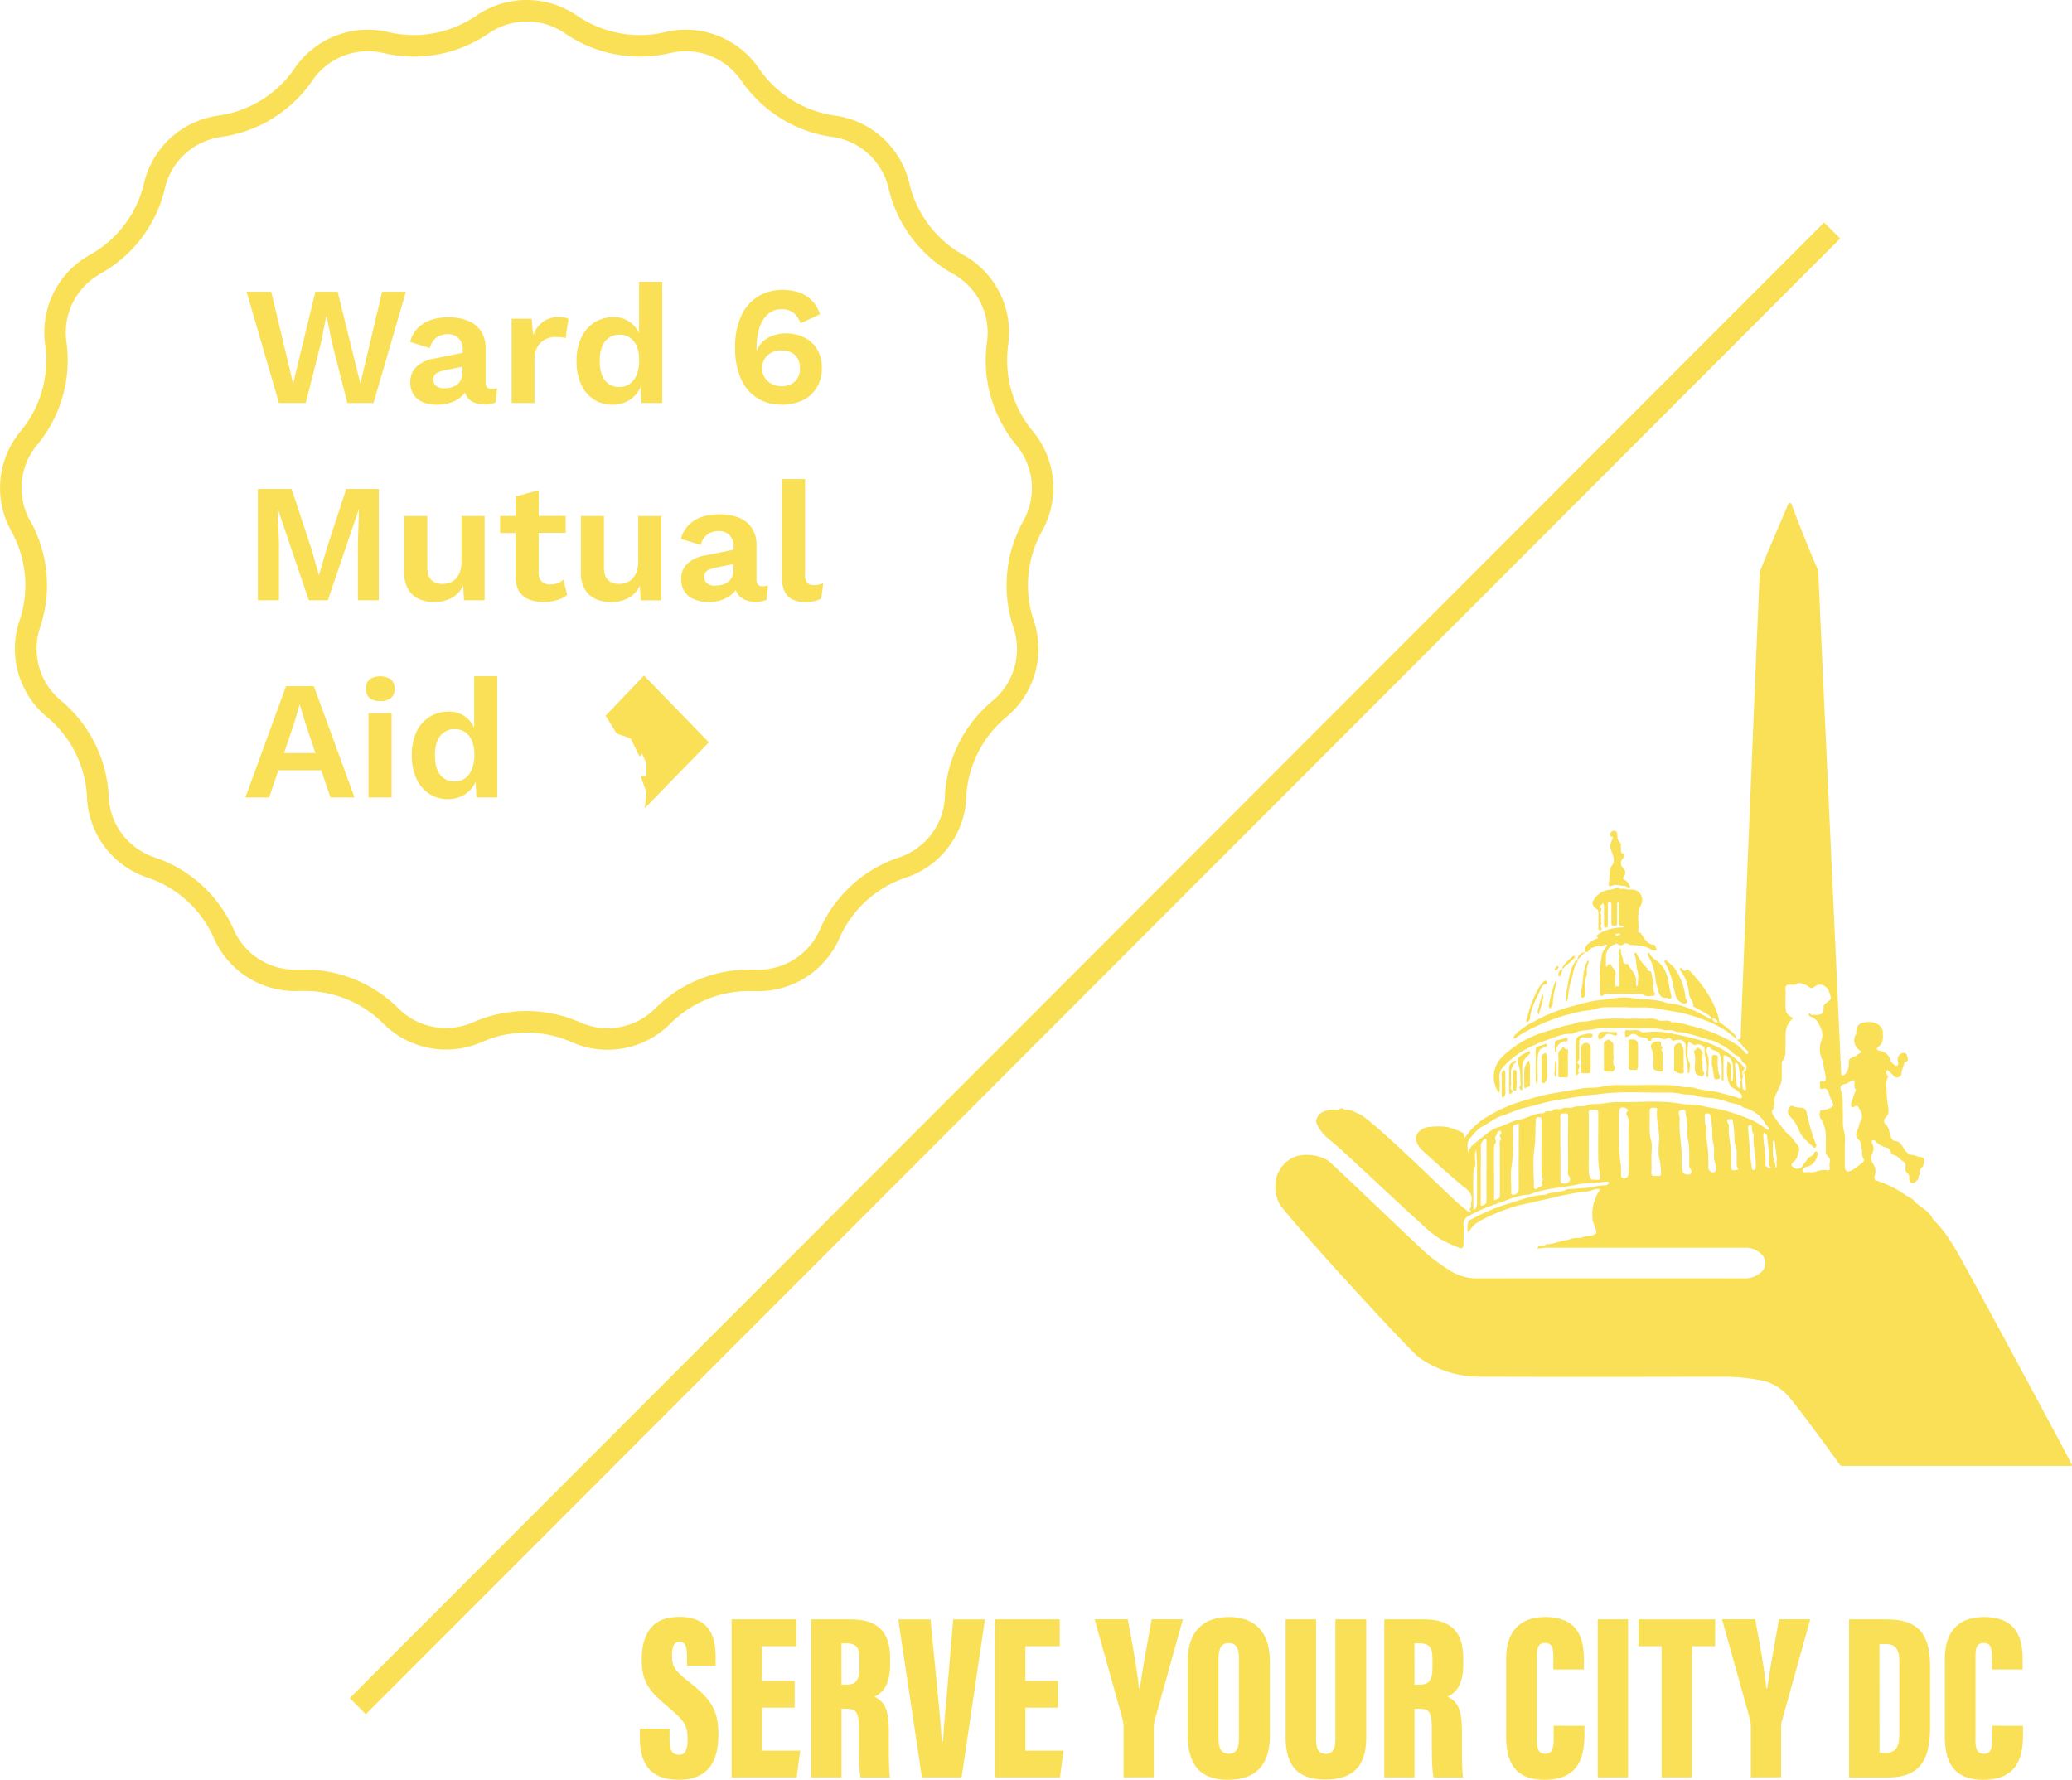 <svg xmlns="http://www.w3.org/2000/svg" viewBox="0 0 729.48 626.68"><defs><style>.cls-1{fill:#fae056;}</style></defs><g id="Layer_2" data-name="Layer 2"><g id="Layer_1-2" data-name="Layer 1"><g id="Page-1"><g id="Artboard-Copy-4"><g id="Group"><g id="w6-ma-squiggle-border"><path class="cls-1" d="M157,369.56a31.22,31.22,0,0,1-21.71-8.8l-.4-.4A39.24,39.24,0,0,0,106,348.93l-.61,0a31.23,31.23,0,0,1-29.89-18.14l-.22-.5a39.09,39.09,0,0,0-22.74-21.06l-.58-.2a31.19,31.19,0,0,1-21.31-27.71l0-.55a39.13,39.13,0,0,0-13.6-27.86l-.47-.39A31.22,31.22,0,0,1,6.72,219l.18-.54a39.09,39.09,0,0,0-2.61-30.87L4,187.06a31.2,31.2,0,0,1,2.91-34.81l.36-.44A39.07,39.07,0,0,0,16,122.07l-.08-.62A31.19,31.19,0,0,1,31.19,90l.48-.27A39.14,39.14,0,0,0,50.55,65.17l.14-.6A31.23,31.23,0,0,1,76.32,40.79l.54-.08a39.06,39.06,0,0,0,26.48-16.1l.35-.51a31.21,31.21,0,0,1,32.48-12.91l.54.12a39.07,39.07,0,0,0,30.5-5.45l.52-.35a31.21,31.21,0,0,1,34.93-.33l.48.32a39.08,39.08,0,0,0,30.41,5.95l.62-.14a31.2,31.2,0,0,1,32.7,12.33l.31.45a39,39,0,0,0,26.23,16.53l.61.09a31.21,31.21,0,0,1,26,23.33l.12.52a39.08,39.08,0,0,0,18.49,24.89l.53.3a31.21,31.21,0,0,1,15.86,31.15l-.07.54a39.07,39.07,0,0,0,8.24,29.88l.4.49a31.2,31.2,0,0,1,3.54,34.75l-.28.5a39.08,39.08,0,0,0-3.11,30.83l.2.6a31.19,31.19,0,0,1-9.26,33.69l-.42.36a39.1,39.1,0,0,0-14.05,27.64l0,.62a31.2,31.2,0,0,1-20.82,28.08l-.51.17a39.11,39.11,0,0,0-23.08,20.71l-.25.56A31.2,31.2,0,0,1,266,349l-.54,0a39.13,39.13,0,0,0-29,11l-.43.43a31.2,31.2,0,0,1-34.29,6.73l-.52-.22a39.08,39.08,0,0,0-31-.26l-.59.26A31.32,31.32,0,0,1,157,369.56ZM185.44,356a46.42,46.42,0,0,1,18.82,4l.45.19a23.66,23.66,0,0,0,26-5.13l.48-.47a46.68,46.68,0,0,1,34.62-13.13l.47,0a23.71,23.71,0,0,0,22.39-14.17l.27-.62a46.71,46.71,0,0,1,27.54-24.74l.45-.15a23.63,23.63,0,0,0,15.75-21.3l0-.68a46.73,46.73,0,0,1,16.74-33l.37-.31a23.65,23.65,0,0,0,7-25.54l-.21-.65a46.67,46.67,0,0,1,3.68-36.83l.24-.44a23.63,23.63,0,0,0-2.72-26.33l-.43-.53a46.68,46.68,0,0,1-9.87-35.67l.06-.48a23.65,23.65,0,0,0-12-23.59l-.59-.33a46.67,46.67,0,0,1-22.09-29.7l-.12-.46A23.65,23.65,0,0,0,293,48.21l-.67-.09A46.68,46.68,0,0,1,261,28.4l-.28-.39a23.64,23.64,0,0,0-24.79-9.32l-.67.15a46.66,46.66,0,0,1-36.33-7.07l-.42-.28a23.64,23.64,0,0,0-26.46.28l-.57.38A46.65,46.65,0,0,1,135,18.69l-.47-.11a23.67,23.67,0,0,0-24.6,9.82l-.38.55A46.66,46.66,0,0,1,77.93,48.21l-.47.07a23.67,23.67,0,0,0-19.4,18L57.9,67A46.62,46.62,0,0,1,35.38,96.36L35,96.6A23.64,23.64,0,0,0,23.4,120.43l.09.68A46.68,46.68,0,0,1,13.1,156.63l-.32.38a23.67,23.67,0,0,0-2.16,26.39L11,184a46.67,46.67,0,0,1,3.14,36.87l-.15.46a23.64,23.64,0,0,0,7.51,25.39l.51.43a46.72,46.72,0,0,1,16.26,33.27l0,.48a23.65,23.65,0,0,0,16.17,21l.64.22a46.67,46.67,0,0,1,27.18,25.14l.19.43a23.63,23.63,0,0,0,22.67,13.72l.67,0A46.82,46.82,0,0,1,140.19,355l.35.34a23.67,23.67,0,0,0,26.08,4.6l.67-.29A46.51,46.51,0,0,1,185.44,356Z"/></g><g id="Ward6MutualAid"><path class="cls-1" d="M107.64,141.9l5.4-21.36,1.84-9.26H115l1.84,9.26,5.46,21.36h9.2l11.4-39.17h-8.37l-7.66,32.35-8-32.35h-7.84l-7.83,32.35-7.71-32.35H86.81l11.4,39.17Zm46.59.6a13.8,13.8,0,0,0,4.72-.83,10.8,10.8,0,0,0,3.89-2.41,6.87,6.87,0,0,0,.67-.76l.19-.27.05.17a5.16,5.16,0,0,0,.41.89l.16.27a5.66,5.66,0,0,0,2.61,2.16,9.34,9.34,0,0,0,3.74.72,8.67,8.67,0,0,0,3.86-.77h0l.47-5a5.87,5.87,0,0,1-1.9.3c-1.42,0-2.13-.75-2.13-2.26h0v-12a10.72,10.72,0,0,0-1.64-6.11,9.88,9.88,0,0,0-4.54-3.65,17.57,17.57,0,0,0-6.82-1.21c-3.84,0-6.89.79-9.17,2.37a10.72,10.72,0,0,0-4.42,6.29h0l6.94,2.14a6.57,6.57,0,0,1,2.44-3.74,6.69,6.69,0,0,1,3.85-1.13,5.27,5.27,0,0,1,3.83,1.42,5.32,5.32,0,0,1,1.46,4h0v1.14l-10.2,2.07a11.89,11.89,0,0,0-5.84,2.62l-.28.25a7.32,7.32,0,0,0-2.13,5.43,7.69,7.69,0,0,0,1.19,4.4,7.39,7.39,0,0,0,3.38,2.7A13.5,13.5,0,0,0,154.23,142.5Zm2.08-5.76a4.5,4.5,0,0,1-2.64-.77,2.6,2.6,0,0,1-1.1-2.26,2.45,2.45,0,0,1,1-2.22,8.92,8.92,0,0,1,3-1.1h0l6.23-1.25V131a6.67,6.67,0,0,1-.41,2.44l-.13.29a4.33,4.33,0,0,1-1.48,1.78,6.37,6.37,0,0,1-2.14.95A9.86,9.86,0,0,1,156.31,136.74Zm31.87,5.16V126.53a8.29,8.29,0,0,1,1.07-4.42A6.83,6.83,0,0,1,192,119.5a7.4,7.4,0,0,1,3.44-.86,16.58,16.58,0,0,1,2.22.12,6.81,6.81,0,0,1,1.46.35h0l1-6.82a5,5,0,0,0-1.37-.48,8.66,8.66,0,0,0-1.84-.17,9.45,9.45,0,0,0-5.72,1.66,10.25,10.25,0,0,0-3.48,4.75h0l-.53-5.82h-7.06V141.9Zm27.54.6a11,11,0,0,0,5-1.13,10.16,10.16,0,0,0,3.74-3.18,9.41,9.41,0,0,0,1-1.83l.05-.12.33,5.66h7.3V99.23H225v18.12l-.05-.13a10,10,0,0,0-2.19-3l-.31-.29a9.42,9.42,0,0,0-6.47-2.25,12.35,12.35,0,0,0-6.62,1.81,12.48,12.48,0,0,0-4.65,5.28,18.69,18.69,0,0,0-1.72,8.4,19,19,0,0,0,1.63,8.24,12.39,12.39,0,0,0,4.51,5.29A12,12,0,0,0,215.72,142.5Zm2.37-6.24a6.11,6.11,0,0,1-5.1-2.34c-1.23-1.56-1.84-3.85-1.84-6.85s.62-5.3,1.87-6.86a6.26,6.26,0,0,1,5.19-2.34,6.16,6.16,0,0,1,3.62,1.07,6.73,6.73,0,0,1,2.37,3,12.46,12.46,0,0,1,.83,4.84,13.47,13.47,0,0,1-.86,5.1,7,7,0,0,1-2.4,3.24A6.2,6.2,0,0,1,218.09,136.26Zm57,6.24a16.88,16.88,0,0,0,7.57-1.58,11.52,11.52,0,0,0,4.93-4.51,13.19,13.19,0,0,0,1.75-6.85,12.58,12.58,0,0,0-1.63-6.53,10.86,10.86,0,0,0-4.52-4.18,14.42,14.42,0,0,0-6.61-1.46,13.22,13.22,0,0,0-4.07.66,10.75,10.75,0,0,0-3.68,2,7.14,7.14,0,0,0-2.28,3.45h0l-.18-.24h0v-1a23.47,23.47,0,0,1,.59-5.43,13.86,13.86,0,0,1,1.72-4.22,9,9,0,0,1,2.7-2.73,6.68,6.68,0,0,1,3.59-1,6.91,6.91,0,0,1,4.49,1.33,7.4,7.4,0,0,1,2.34,3.65h0l6.88-3.2a12.47,12.47,0,0,0-3-5,11.7,11.7,0,0,0-4.48-2.73,17.86,17.86,0,0,0-5.7-.86,16.33,16.33,0,0,0-8.49,2.25,15.46,15.46,0,0,0-6,6.8,26,26,0,0,0-2.2,11.37,26.33,26.33,0,0,0,2,10.74,14.8,14.8,0,0,0,14.27,9.2Zm-.12-6.53a6.9,6.9,0,0,1-3.35-.83,6.68,6.68,0,0,1-2.43-2.26,6.29,6.29,0,0,1,0-6.5,6.25,6.25,0,0,1,2.37-2.19,7.08,7.08,0,0,1,3.44-.8,8,8,0,0,1,3.63.74,5.06,5.06,0,0,1,2.25,2.16,6.94,6.94,0,0,1,.77,3.33,6.15,6.15,0,0,1-1.75,4.69A6.87,6.87,0,0,1,274.94,136ZM98.21,211.35V190.94l-.42-11.46h.12l10.8,31.87h6.71l10.86-31.87h.12L126,190.94v20.41h7.36V172.18H121.89l-7,21.43-2.55,8.78h-.12l-2.49-8.84-7.06-21.37H90.79v39.17Zm54.6.6a12.88,12.88,0,0,0,6.2-1.4,9.69,9.69,0,0,0,4.06-4.36h0l.3,5.16h7.24V181.68h-8.13v16a10.91,10.91,0,0,1-.53,3.59,6.72,6.72,0,0,1-1.46,2.47,5.59,5.59,0,0,1-2.1,1.39,6.89,6.89,0,0,1-2.44.45,5.76,5.76,0,0,1-4.09-1.34q-1.43-1.33-1.43-4.78h0V181.68H142.3v19.7a11.81,11.81,0,0,0,1.4,6.09,8.23,8.23,0,0,0,3.77,3.41A12.89,12.89,0,0,0,152.81,212Zm38.81,0a15.19,15.19,0,0,0,4.51-.66,10.7,10.7,0,0,0,3.56-1.78h0l-1.3-5.4a7.16,7.16,0,0,1-2,1.22,7,7,0,0,1-2.64.44,4.35,4.35,0,0,1-3-1,4,4,0,0,1-1.1-3.12h0v-14h9.5v-6h-9.5V172.6l-8.13,2.25v6.83h-5.46v6h5.46V203a9.77,9.77,0,0,0,1.11,5l.17.27a7.32,7.32,0,0,0,3.56,2.85A14.44,14.44,0,0,0,191.62,212ZM215,212a12.92,12.92,0,0,0,6.21-1.4,9.69,9.69,0,0,0,4.06-4.36h0l.3,5.16h7.24V181.68h-8.13v16a10.64,10.64,0,0,1-.54,3.59,6.71,6.71,0,0,1-1.45,2.47,5.63,5.63,0,0,1-2.11,1.39,6.79,6.79,0,0,1-2.43.45,5.78,5.78,0,0,1-4.1-1.34q-1.43-1.33-1.42-4.78h0V181.68H204.5v19.7a11.81,11.81,0,0,0,1.39,6.09,8.28,8.28,0,0,0,3.77,3.41A12.92,12.92,0,0,0,215,212Zm34.6,0a13.76,13.76,0,0,0,4.72-.83,10.8,10.8,0,0,0,3.89-2.41,6,6,0,0,0,.67-.76l.19-.27.06.17a5.13,5.13,0,0,0,.4.89l.16.27a5.77,5.77,0,0,0,2.61,2.16,9.34,9.34,0,0,0,3.74.72,8.64,8.64,0,0,0,3.86-.77h0l.48-5.05a6,6,0,0,1-1.9.3c-1.43,0-2.14-.75-2.14-2.26h0V192.06a10.72,10.72,0,0,0-1.63-6.11,9.93,9.93,0,0,0-4.54-3.65,17.66,17.66,0,0,0-6.83-1.21c-3.84,0-6.89.79-9.17,2.37a10.72,10.72,0,0,0-4.42,6.29h0l6.95,2.14a6.51,6.51,0,0,1,2.43-3.74A6.72,6.72,0,0,1,253,187a5.26,5.26,0,0,1,3.82,1.42,5.32,5.32,0,0,1,1.46,4h0v1.14l-10.21,2.07a11.94,11.94,0,0,0-5.84,2.62l-.27.25a7.29,7.29,0,0,0-2.14,5.43,7.77,7.77,0,0,0,1.19,4.4,7.44,7.44,0,0,0,3.38,2.7A13.53,13.53,0,0,0,249.6,212Zm2.08-5.76a4.5,4.5,0,0,1-2.64-.77,2.6,2.6,0,0,1-1.1-2.26,2.45,2.45,0,0,1,1-2.22,8.9,8.9,0,0,1,3.06-1.1h0l6.23-1.25v1.84a6.67,6.67,0,0,1-.41,2.44l-.13.29a4.33,4.33,0,0,1-1.48,1.78,6.2,6.2,0,0,1-2.14.95A9.86,9.86,0,0,1,251.68,206.19ZM283.61,212a14.06,14.06,0,0,0,3-.33,8.41,8.41,0,0,0,2.52-.92h0l.71-5.34c-.67.2-1.23.35-1.66.44a7.65,7.65,0,0,1-1.66.15,3,3,0,0,1-2.38-.83,4.55,4.55,0,0,1-.71-2.91h0V168.68H275.3V203.1q0,4.64,2,6.74C278.61,211.24,280.72,212,283.61,212ZM94.76,280.8,98,271.25h15.11l3.22,9.55h8.48l-14.3-39.17H100.7L86.4,280.8Zm16.3-15.61H100L103.78,254l1.67-5.82h.12l1.78,5.94Zm22.81-18.33a5.62,5.62,0,0,0,3.8-1.1,4.09,4.09,0,0,0,1.25-3.24,4.16,4.16,0,0,0-1.25-3.29,7.1,7.1,0,0,0-7.59,0,4.16,4.16,0,0,0-1.25,3.29,4.09,4.09,0,0,0,1.25,3.24A5.6,5.6,0,0,0,133.87,246.86Zm4,33.94V251.13h-8.13V280.8Zm19.82.6a11.05,11.05,0,0,0,5-1.13,10.16,10.16,0,0,0,3.74-3.18,9.71,9.71,0,0,0,1-1.83l0-.12.34,5.66h7.3V238.13h-8.13v18.12l-.06-.13a10,10,0,0,0-2.18-3l-.31-.29a9.42,9.42,0,0,0-6.47-2.25,12.35,12.35,0,0,0-6.62,1.81,12.5,12.5,0,0,0-4.66,5.28A18.83,18.83,0,0,0,145,266a19.19,19.19,0,0,0,1.63,8.24,12.46,12.46,0,0,0,4.51,5.29A12,12,0,0,0,157.73,281.4Zm69.05-43.53,22.84,23.53-22.57,23.19.6-5.43-2.05-5.9h2.05v-4.52L226,265.29l-.81,1.16L222,260l-4.89-1.7L213.22,252Zm-66.56,18.9a6.17,6.17,0,0,1,3.63,1.07,6.8,6.8,0,0,1,2.37,3.05,12.65,12.65,0,0,1,.83,4.84,13.67,13.67,0,0,1-.86,5.1,7.09,7.09,0,0,1-2.4,3.24,6.2,6.2,0,0,1-3.68,1.09,6.14,6.14,0,0,1-5.11-2.34c-1.22-1.56-1.84-3.85-1.84-6.85s.63-5.3,1.87-6.86A6.28,6.28,0,0,1,160.22,256.77Z"/></g></g></g></g><path class="cls-1" d="M613.76,378.29c1.67-2.32,1.28-3.27.37-3.83-1.11-.67-1.14-2.13-2.5-2.67s-2.16-1.71-3.3-2.5-2.14-1.27-3.21-1.91a13,13,0,0,0-3.45-1.28c-3.83-1-7.51-2.64-11.54-2.76-1.47-1-3.21-.3-4.71-.72-3.79-1.05-7.62-.31-11.41-.66a27,27,0,0,0-5.24,0c-2.08.22-4.32-.36-6.3.15-2.94.76-6.1.44-8.86,1.91-3.15-.21-6,1.11-8.81,2.11-6.07,2.16-11.83,5.07-16.11,10.19a5.61,5.61,0,0,0-.74,4.16,26.28,26.28,0,0,1,0,3.66c0,.19-.19.36-.29.54a3.17,3.17,0,0,1-.36-.46A9.87,9.87,0,0,1,529,372a36.74,36.74,0,0,1,14.78-8.63c1.86-.62,3.77-1.09,5.63-1.72s3.82-.78,5.7-1.52c1.39-.55,3.1-.27,4.7-.69a34,34,0,0,1,6.71-.73c2.21-.11,4.44,0,6.66,0,1.78,0,3.57-.1,5.33,0s3.43-.41,5.14.46c1.51.76,3.49-.5,5,.84,2.5-.24,4.76.82,7.12,1.32a52.43,52.43,0,0,1,16.17,6.85c.65.39,1.06,1.15,1.68,1.61s1.17,1.83,1.77,1.15-.8-1.33-1.32-2c-.82-1-1.72-2-2.58-2.94.6,0,1.36.28,1.35-.86,0-2.78,6.43-159,6.71-163.43.09-1.39,9.26-22.17,10-24.21a.89.89,0,0,1,.76-.38c.2,0,.45.37.53.62.92,2.84,7,18.13,9.19,22.89a3.52,3.52,0,0,1,.17,1.27c.23,7.47,7.92,172.75,8,176.22,0,.19.19.51.3.51a1.29,1.29,0,0,0,.89-.17,4.92,4.92,0,0,0,1.5-3.72c0-1.94,0-1.93,2.16-2.74.29-.11.49-.42.76-.59.53-.34,1.07-.64,1.61-.95-.44-.38-.86-.76-1.31-1.12a4.2,4.2,0,0,1-1-4.58c.09-.29.42-.56.4-.82-.17-1.93.7-3.53,2.42-3.85,2.3-.43,4.82-.43,6.51,1.83a2.79,2.79,0,0,1,.42,1.15,8.3,8.3,0,0,1,0,1c.18,1.82,0,3.46-1.68,4.66-.68.49-.46,1.09.45,1.26,1.77.32,3.17,1.05,3.76,2.88a2.79,2.79,0,0,0,.49,1.12c.53.52,1.21,1.33,1.76,1.27,1.14-.11.53-1.25.51-1.89a2.17,2.17,0,0,1,1.37-2.46c1.11-.53,1.68.14,1.8.65.2.82,1.06,2.18-.79,2.46-.33,1.08-.68,2.16-1,3.26-.11.4,0,.89-.21,1.24a1.63,1.63,0,0,1-2.49.47c-.26-.21-.47-.48-.71-.71l-1.65-1.55a1.52,1.52,0,0,0,.37,2.28c-1.34,2-.51,4.27-.6,6.4a38.92,38.92,0,0,0,.59,4.73c.09,1.17.22,2.32-.95,3.3a1.76,1.76,0,0,0,.06,2.61c1.15.93,1.14,2.31,1.46,3.42s1,2.23,1.58,2.26c2.19.1,2.75,1.91,3.61,3.18a3.89,3.89,0,0,0,2.92,1.82,11.43,11.43,0,0,1,1.48.45c.88.3,2.26.1,2.43,1.19a3.49,3.49,0,0,1-.86,2.84c-1.15.81-.27,2-1,2.79-.24.25,0,1-.23,1.21-.59.59-1.35,1.45-2,1.42-.87,0-1.24-1-1.15-2a1.55,1.55,0,0,0-.33-1.17,2.57,2.57,0,0,1-1-2.62,2,2,0,0,0-1.17-2.11c-.89-.57-1.6-1.68-2.54-1.89-1.25-.27-1.43-1.09-1.84-1.93-.14-.29-.43-.65-.7-.69a8.7,8.7,0,0,1-4.61-2.61c-.18-.17-.58-.1-.88-.15,0,.38-.24.88-.07,1.12a3.29,3.29,0,0,1,.19,3.39,3.65,3.65,0,0,0,.26,3.89,4.47,4.47,0,0,1,.57,4c-.48,1.34.2,1.79,1,2a36.46,36.46,0,0,1,9.68,4.85c1,.7,2.35,1.15,3.11,2.07,2,2.4,5.4,3.37,6.62,6.53,3.39,3.16,5.84,7,8.24,10.94s37.12,68.38,39.89,73.91a5.19,5.19,0,0,0,.49,1.12c.44.5.76.85-.24.89-.67,0-1.34,0-2,0H648.72c-.66,0-.88-.25-1.33-.89-3.45-4.84-15.25-21-18-23.88a17,17,0,0,0-9-5.28,73.16,73.16,0,0,0-13.47-1.36c-28.81.07-57.62.12-86.43,0A36.65,36.65,0,0,1,499.61,478c-3.33-2.32-47.76-50.81-49.38-54.51a14.13,14.13,0,0,1-.85-8.89,11.38,11.38,0,0,1,4.95-6.52c3.65-2.38,10.56-1.65,13.8,1.06,2.71,2.26,31.87,30.43,35,33a81.66,81.66,0,0,0,6.94,5,20.56,20.56,0,0,0,3,1.61,18.39,18.39,0,0,0,8.12,1.37q46.38-.06,92.77,0a8.3,8.3,0,0,0,5.89-2,4.19,4.19,0,0,0,.75-6,7.92,7.92,0,0,0-6.55-2.78q-34.53,0-69.08,0a4.85,4.85,0,0,0-.66,0c-1,.1-2,.22-2.93.34a.92.92,0,0,1,0-.33c.44-1.64,2.38.14,2.92-1.28,2.49.16,4.7-1.11,7.1-1.39,1.37-.15,2.56-1,4.07-.74,1.22.2,2.35-.77,3.72-.69a3.74,3.74,0,0,0,2.77-1.06c.34-.41-.37-1.71-.64-2.6-.17-.6-.39-1.17-.58-1.76a1.2,1.2,0,0,1,0-.33,14.73,14.73,0,0,1,2.25-10.08c.27-.41.62-.74-.16-.76a6.32,6.32,0,0,0-2.44.51c-1.44.53-3.11.36-4.7.69-2.16.44-4.34.79-6.5,1.26L543,422.57c-2.24.49-4.48,1.07-6.74,1.5-4.32.82-13,4.25-16.58,6.71a8.36,8.36,0,0,0-1.43,1.36,14.36,14.36,0,0,1-1.48,1.79c-.14.11-.22-3.47.33-4a3.79,3.79,0,0,1,.78-.52,72.79,72.79,0,0,1,13.63-5.73c4.07-1.2,8.11-2.86,12.48-2.95,2.47-1.22,5.4-.67,7.85-2,.17-.09.44,0,.66,0,2.69-.22,5.4-.31,8.06-.72a21.15,21.15,0,0,1,5.07-.64c.15,0,.33-.27.48-.42l.48-.47c-.22-.14-.45-.41-.66-.4-1.11.08-2.21.21-3.3.36-.41.05-.83.32-1.21.26-2.86-.44-5.66.38-8.38.83-4.93.8-10,1.19-14.68,3.14-4.39.08-8.2,2.25-12.26,3.48a60.53,60.53,0,0,0-9,4,3,3,0,0,0-1.85,3.16c.16,2.32,0,4.67,0,7,0,1-.51,1.49-1.37,1.13a58.39,58.39,0,0,1-6.71-3.12c-3-1.74-5.44-4.19-8-6.51-4.18-3.75-24-22.3-25.54-23.66s-2.84-2.63-4.38-3.86c-2.33-1.85-4.61-3.93-5.77-6.89a1.76,1.76,0,0,1,.08-1.41c.71-2.35,2.74-2.76,4.65-3.21,1-.26,2.6.4,3.24-.15,1.12-1,1.67.3,2.55.19,1.67-.19,3.11.91,4.66,1.52,3.95,1.55,29.5,26.61,32.51,29.33a63.88,63.88,0,0,0,5.67,4.89c1,.74,1.4.13.47-.81,1-.6.44-1.6.66-2.4.8-2.86-1.17-4.42-3-5.72-1-.69-13.87-12.12-14.57-12.91a7.78,7.78,0,0,1-1.75-2.85,3.11,3.11,0,0,1,.59-3.05,5.78,5.78,0,0,1,3.9-2,26.19,26.19,0,0,1,6.32,0,28.63,28.63,0,0,1,5.51,2c.14.05.23.33.29.53.16.44.28.89.42,1.34l.92-1.29a24.25,24.25,0,0,1,6.68-6,51.59,51.59,0,0,1,13.56-5.92,79.37,79.37,0,0,1,11.55-2.8c2.82-.41,5.64-.92,8.44-1.4,2.39-.4,4.81-.08,7.07-.62,3.93-.94,7.84-.46,11.76-.56s8-.09,12,0a38.1,38.1,0,0,1,4.73.64c1.58.25,3.12-.15,4.79.52a22.44,22.44,0,0,0,4.68.76c3.22.48,6.28,1.53,9.41,2.29.4.09.76.36,1.16.41a1,1,0,0,0,.85-.26.86.86,0,0,0-.08-.86,9.29,9.29,0,0,0-2.44-2.14c-2.1-1-2.31-2.89-2.67-4.7a17.2,17.2,0,0,1,0-3.66,13.92,13.92,0,0,1,.2-1.58c.37.54,1,1.06,1.07,1.63.15,1.65,0,3.33.07,5,0,.18.18.36.27.54.13-.14.36-.28.36-.42a32.68,32.68,0,0,0,0-5.33,3.61,3.61,0,0,0-2.57-3.25c-.64-.18-.7-.13-.7.4,0,2.67,0,5.34,0,8,0,.18-.16.37-.24.56-.14-.23-.39-.45-.4-.67,0-1.67.07-3.35,0-5a16.09,16.09,0,0,0-.69-3.71c-.16-.5-.84-.88-1.36-1.19s-1-.29-1.43-.55-.92-1.26-1.57-.63a2,2,0,0,0-.22,1.84c1.29,2.63.32,5.4.61,8.09,0,.16-.19.36-.29.54-.12-.15-.34-.29-.35-.45a6.59,6.59,0,0,1,0-1.66c.48-2.65-.83-5.12-.72-7.74.05-1.08-1.4-1.93-2.66-1.76-.3,0-.67.36-.86.26a24.63,24.63,0,0,1-2.13-1.29,23.48,23.48,0,0,0-.3,2.87c0,1.48-.22,2.95.56,4.44.46.87.11,2.18.07,3.29,0,.22-.27.43-.41.65-.08-.19-.24-.39-.23-.57.22-2.73-1-5.3-.74-8.07s-1.15-3.68-3.84-3c-.51.13-.69.16-1-.18-.63-.77-1.08-.9-2.16-.33-.75.41-2.07-.69-3.3-.51-.83.13-1.79-.16-1.81,1.15a5.86,5.86,0,0,1-1.09,0c-.1-.75-.33-1.09-1.21-1.12a5.13,5.13,0,0,1-2.66-.77,1.72,1.72,0,0,0-2.57.06,4.26,4.26,0,0,1-1.59.53c0-.54-.07-1.08-.11-1.62-.07-.8.43-.92,1-.82,1.57.25,3.23-.52,4.77.6.51.37,1.53.15,2.29.05a29.45,29.45,0,0,1,9.71.81c5.84,1.19,11.71,2.52,17,5.58a34.24,34.24,0,0,1,7.18,6c.17.17,0,.65-.3,2.59a7,7,0,0,1-.39,1.6,32.46,32.46,0,0,0,.23,3.27c0,.31.58.54.9.81a2.6,2.6,0,0,0,.25-.89c-.19-1.91-.42-3.82-.66-5.72a2.45,2.45,0,0,0-.33-.67,3.34,3.34,0,0,0-.32.86C613.4,378.33,613.43,379.11,613.76,378.29Zm23.07,34.42c2.1.47,3.93-1.09,6.07-.69,1.3.25,1.39,0,1.22-1.62-.11-1,.58-2.3-.48-3.12a2.53,2.53,0,0,1-.85-2.34c0-3.83.54-7.75-1.9-11.23a3.15,3.15,0,0,1,0-2.57c.15-.36,1.34-.26,2-.44a9.63,9.63,0,0,0,1.43-.56c1.24-.57,1.35-.85.82-2a19.82,19.82,0,0,1-1.26-3.16c-.2-.8-.78-2-2.22-1.59-.69.19-1.06-.24-.9-.93s-.61-1.7.8-1.71c.71,0,1.22,0,1.22-1,0-2.06-1.09-4-.76-6.05,0-.13-.35-.29-.44-.47a8.67,8.67,0,0,1-.33-6.78,6.23,6.23,0,0,0-.2-4.46c-.77-1.75-1.58-3.36-3.6-4-.29-.08-.73-.62-.67-.78.47-1.18.65.19,1,.16.66-.06,1.34,0,2,0,1.89-.21,2.3-.83,2.28-3.1,0-.3.35-.64.62-.88.56-.5,1.22-.89,1.72-1.43a1.47,1.47,0,0,0,.09-1.11,13.27,13.27,0,0,0-.7-2,3.36,3.36,0,0,0-3.72-2.07c-.86.23-1.71,1.26-2.41,1.12s-1.34-1.1-2.48-1.28-1.85-1.06-2.83.08c-.15.17-.64,0-1,.05-.86.06-2.06-.17-2.49.29s-.19,1.67-.2,2.54c0,1.78-.11,3.56,0,5.33a3.33,3.33,0,0,0,1.73,3.07c.9.41.91.36.63.72a10.57,10.57,0,0,0-1.83,2.58c-.9,2.28-.39,4.52-.55,6.77-.13,1.9.33,3.89-1.12,5.56-.29.33-.21,1-.22,1.55,0,1.56,0,3.12,0,4.67a4.48,4.48,0,0,1-.28,1.55c-.61,1.53-1.31,3-2,4.51-.75,1.64.31,3.48-1,4.95-.28.31-.11,1.37.22,1.83,1.32,1.92,2.74,3.79,4.22,5.59.92,1.11,2.25,1.93,3,3.12s2.55,2.41,1.8,4.19c-.5,1.21-.47,2.77-1.88,3.59-.37.22-.8,1.11-.66,1.29a3,3,0,0,0,1.53,1,2,2,0,0,0,2.31-.84c.58-.89,1.32-1.67,1.85-2.58s2.19-.89,2.38-2.3c0-.12.62-.31.84-.21a.92.92,0,0,1,.35.8c-.43,2.09-1.46,3.84-3.6,4.44-1,.27-1.78.72-1.64,1.56C635,413.28,636.16,412.53,636.83,412.71Zm-74.9-27.31c-1.59.08-3.16.26-4.75.5-2.93.45-5.84,1-8.77,1.41-3.95.6-7.7,1.87-11.56,2.75-2.72.61-5.22,1.9-7.87,2.75s-4.86,2.71-7.32,4c-1.68.91-2.94,2.68-4.26,4.17a3.61,3.61,0,0,0-.73,2,19,19,0,0,0,.17,2.91,8.35,8.35,0,0,1,1.21-2.23,61.09,61.09,0,0,1,5.22-4.3,13.1,13.1,0,0,1,4.28-2.48c2.45-.58,4.46-2.12,7-2.54,3-.5,5.76-2.49,9-2.34.73-1.37,2.29-.14,3.24-1.08s2.23.11,3.41-.64c.89-.56,2.46.07,3.5-.35,1.7-.7,3.56-.12,5-.72,1.75-.7,3.41-.35,5.1-.55a35.62,35.62,0,0,1,5.4-.63c7.47.26,15-.74,22.41.59,2.54.45,5.22.18,7.71.78,3,.74,6.18,1.09,9.18,2a71.29,71.29,0,0,1,9,3.34,36.48,36.48,0,0,1,4.74,3.07.47.47,0,0,0,.44-.06c.08-.19.16-.5.07-.62-.33-.44-.81-.77-1.09-1.23a11.54,11.54,0,0,0-7.85-5.89c-1.55-1.47-3.69-1.28-5.52-2a24.91,24.91,0,0,0-6.43-1.44,18.79,18.79,0,0,1-4.68-.72c-1.56-.63-3-.3-4.45-.53a29.65,29.65,0,0,0-4.73-.63C579.32,384.91,570.6,384.05,561.93,385.4Zm86.88,5.71c0,1.6,0,2.93,0,4.26a14.27,14.27,0,0,0,.61,3.74,18.28,18.28,0,0,1,.07,4v4c0,1.22,0,2.44,0,3.66a2.42,2.42,0,0,0,.27,1.21c.17.28.64.6.91.54,2.14-.46,3.55-2.15,5.28-3.3a1.23,1.23,0,0,0,.17-1.19c-.83-1.06-.39-2.32-.69-3.41s0-2.45-1.06-3.33c-1.21-1-1.1-2.13-.4-3.43.49-.89.48-2.06,1-2.91,1.2-1.9.28-3.44-.62-5-.37-.63-.88-.76-1.62-.23s-1.17-.41-1.08-.79a42.78,42.78,0,0,1,1.36-4.1c.14-.38.52-1,.42-1.1-1.16-1-.05-2.87-.75-3.26s-1.88,1-3.12,1.24c-1.55.3-1.92.85-1.35,2.58C649,386.67,648.66,389,648.81,391.11Zm-89.45,10.76v5.65c0,1.67-.09,3.33,0,5a5,5,0,0,0,.81,2.61c.34.41,1.42.19,2.16.3,1,.15,1.07-.48,1-1.2-.21-2-.6-4-.63-6-.09-5.32,0-10.63,0-15.95,0-1.52,0-1.52-1.67-1.52-.11,0-.22,0-.33,0-.92-.13-1.39.07-1.36,1.19C559.41,395.22,559.36,398.55,559.36,401.87Zm11.35,8.78c0,1.12,0,2.23,0,3.34a1,1,0,0,0,.43.73,1.49,1.49,0,0,0,2.21-1.28c0-6.34-.1-12.69.1-19,0-1.18-1.84-2.26-.15-3.43-.24-.24-.43-.56-.72-.7-1.69-.84-2.54-.29-2.56,1.62,0,.55,0,1.11,0,1.67C570.07,399.28,569.74,405,570.71,410.65Zm10.68-3.24c0,1.77.12,3.55,0,5.3-.13,1.38.5,1.5,1.53,1.37a2.09,2.09,0,0,1,.66,0c1.13.19,1.27-.44,1.19-1.35a25,25,0,0,0-.55-4.73c-.54-2-.23-4.18-.1-6.28.23-3.7-1.15-7.3-.7-11,0-.18-.13-.53-.23-.54a4.86,4.86,0,0,0-1.93-.06c-.27.08-.5.86-.48,1.3.22,3.45-.44,6.91.56,10.38C581.8,403.52,581.39,405.52,581.39,407.41Zm-32-3.05c0,3.77,0,7.53,0,11.3,0,.36.29,1,.42,1,.83,0,1.72.39,2.46-.46a1.43,1.43,0,0,0,.17-2c-.73-.81-.36-1.69-.37-2.51q-.07-9.31,0-18.61c0-1.35-.82-1-1.52-1s-1.22,0-1.2,1C549.38,396.82,549.34,400.59,549.34,404.36Zm-6.67-.32c0-3.22,0-6.44,0-9.65,0-.66-.09-1-.87-1s-1.13.13-1.18,1.07c-.16,3.35,0,6.68-.48,10.07-.63,4.46-.16,9.08-.13,13.63,0,.21.46.62.54.59a14.37,14.37,0,0,0,2.42-1.37c.12-.09-.42-1-.28-1.17,1-.89-.1-1.66-.05-2.48.07-1.11,0-2.22,0-3.33V404Zm49.4,2.72a35,35,0,0,0,0,4c.08.65.21,1.33.34,2s2.12,1.1,2.6.68c.65-.57.53-1.31,0-2a2.18,2.18,0,0,1-.31-1.19c-.1-3.24.21-6.47-.62-9.7-.37-1.45,0-3.08-.09-4.62s-.48-2.91-.61-4.38c-.08-.83-.57-.82-1.12-.75-1.22.16-1.51.75-1.12,2.13a2.66,2.66,0,0,1,.2.91C591,398.12,592,402.42,592.07,406.76Zm-57.41,1V397.15a9.81,9.81,0,0,0,0-1.33.91.91,0,0,0-.58-.12c-.32.61-1.46,0-1.46,1.35,0,4.56.27,9.11-.51,13.68-.49,2.8-.09,5.74-.09,8.62a2.45,2.45,0,0,0,0,1,.91.91,0,0,0,.75.4,2.09,2.09,0,0,0,1.88-2.33Q534.67,413.08,534.66,407.77Zm-8.68,5c0,3.1,0,6.21,0,9.31,0,1.12.48.27.89.21,1-.14,1.12-.66,1.12-1.53,0-5.65,0-11.29,0-16.94,0-.82-.34-1.68.36-2.52.41-.48-1.07-1.36.1-2.08.13-.08-.08-.71-.13-1.09-.38.14-.88.17-1.1.44s-.3,1-.61,1.39c-.73.87.29,2-.06,2.39-.79.92-.56,1.84-.58,2.78C526,407.63,526,410.17,526,412.72Zm-2.67-.67q0-5.31,0-10.62a1.91,1.91,0,0,0-.2-.58,2.17,2.17,0,0,0-.46.22,3.09,3.09,0,0,0-1.37,2.77c.12,2.76,0,5.53,0,8.29,0,3.88,0,7.75,0,11.62,0,1,.05.86,1,.52s1-.82,1-1.6C523.3,419.13,523.31,415.59,523.31,412.05Zm78.1-4.41c0,1.11.07,2.23,0,3.33a1.75,1.75,0,0,0,1.18,1.75,1.09,1.09,0,0,0,1.52-1,9.21,9.21,0,0,0-.6-3.08c-.31-1.36,0-2.87-.1-4.3s-.6-2.71-.6-4.06a35.82,35.82,0,0,0-.67-7.38c-.15-.7-.35-.9-1-.89s-1.06.06-1,.85c.06,1.39-.19,2.81.68,4.06C600.24,400.55,601.61,404.05,601.41,407.64Zm8-.39c0,1.39,0,2.72,0,4.05a1,1,0,0,0,.73.73,9.35,9.35,0,0,0,1.87-.26c-.21-.46-.43-.91-.63-1.38,0-.09,0-.21,0-.33,0-1.44,0-2.89,0-4.33s-.83-2.8-.76-4.39a47.77,47.77,0,0,0-.59-6.72c-.1-.87-.81-.54-1.29-.56-.83,0-.81.52-.6,1.09.14.38.57.76.53,1.1C608.28,400,609.65,403.59,609.42,407.25Zm6.71-1.69-.22,0c.29,2,.56,4,.89,6,0,.19.48.44.72.41s.4-.36.57-.58c.06-.07,0-.21,0-.32.26-3.94-1.13-7.79-.67-11.74-.77-.89-.66-2-.73-3,0-.11-.36-.31-.51-.27s-.67.23-.72.43a3.65,3.65,0,0,0,0,1.32C615.66,400.41,615.9,403,616.13,405.56ZM520,415c0-1.33,0-2.66,0-4-.06-2.07-.15-4.14-.23-6.21-1,1.9-.11,4-.45,5.91a16,16,0,0,0-.62,2.38c-.07,4.09,0,8.19,0,12.29a1.74,1.74,0,0,0,.21.56c.24-.16.6-.28.68-.5a5.73,5.73,0,0,0,.41-1.81C520,420.79,520,417.91,520,415Zm102.8-7.78.11,0c-.26-2.45-.51-4.91-.79-7.37a1,1,0,0,0-.35-.51c-.22-.21-.47-.38-.7-.57a1.76,1.76,0,0,0-.26.56c-.09,3.59,1.1,7.1.67,10.71a.72.72,0,0,0,.23.56c.42.29,1,.85,1.31.73,1-.44-.26-.66-.23-1.1C622.82,409.26,622.77,408.25,622.77,407.26Zm-10-26.67.18,0c-.32-1.88-.61-3.77-1-5.64-.07-.32-.59-.55-.91-.83a2.8,2.8,0,0,0-.26.89c.2,2.47.43,4.93.67,7.39,0,.09.14.16.22.24l.71.71c.13-.24.35-.47.37-.72C612.8,381.92,612.76,381.25,612.76,380.59Zm12.69,27.79.13,0c-.27-2.1-.53-4.21-.81-6.31a2.65,2.65,0,0,0-.23-.56c-.14.2-.42.42-.41.62.1,2.33-.4,4.72.62,7a7.81,7.81,0,0,1,.26,2.2c.85-.62.25-1.52.43-2.27A2.91,2.91,0,0,0,625.45,408.38Z"/><path class="cls-1" d="M570,340.52c0-2,0-4,0-6,0-.18.2-.36.3-.53.12.16.33.31.34.48a8.27,8.27,0,0,0,.58,2.77c.42,1-.16,2.53,1.83,2.13,1,2,3.06,3.55,2.95,6.12a8.44,8.44,0,0,0,0,1.33c0,.17.22.32.34.48.1-.18.3-.36.3-.54,0-1.55.36-3.22-.09-4.63A18.19,18.19,0,0,1,576,338a13.56,13.56,0,0,0-.62-2.07c0-.16.13-.37.21-.56.16.09.32.17.47.27a.63.63,0,0,1,.23.23,14.25,14.25,0,0,0,3.74,5.12c-.38,1.26,1.2.64,1.34,1.39.22,1.24.5,2.48.65,3.73s-.3,2.61.65,3.75c.08.08-.23.71-.38.72-1,.07-2.2.39-3,0-1.69-.95-3.41-.51-5.1-.58-2.44-.09-4.89-.05-7.34,0-.83,0-1.71-.32-2.47.5-.36.39-1.07.28-1.07-.56,0-3.22-.32-6.49.13-9.65a36.65,36.65,0,0,1,.65-4.7,8.62,8.62,0,0,1,1.58-2.34c.09-.13.15-.43.11-.45a.86.86,0,0,0-.58-.16c-.59.18-1.18.66-1.73.61a4.48,4.48,0,0,0-4.3,1.78c-.2.25-.8.19-1.21.26a5.45,5.45,0,0,1,0-1c.3-1.53,1.5-2.27,2.69-3,.27-.17.53-.34.8-.49.47-.27,1.86-.13.51-1.18a7.83,7.83,0,0,1,1.26-1,15.89,15.89,0,0,1,7.5-2,5.29,5.29,0,0,0,1.21-.28,3.9,3.9,0,0,0-1.1-.35c-.77,0-.88-.37-.87-1,0-2.34,0-4.67,0-7a1.92,1.92,0,0,0-.22-.57c-.15.21-.42.41-.42.62,0,2.22,0,4.44,0,6.67,0,.63.2,1.27-.9,1.33-1.31.07-1.1-.72-1.1-1.47,0-2.12,0-4.23,0-6.34,0-.31-.39-.61-.59-.91-.24.27-.68.54-.69.81,0,2.34,0,4.67,0,7a5.45,5.45,0,0,1-.12,1.28c0,.12-.36.23-.55.23s-.52-.12-.54-.22a11.18,11.18,0,0,1-.12-1.63c0-2,0-4,0-6,0-.26-.23-.52-.35-.78a4.25,4.25,0,0,0-.69.72c-.16.25-.33.81-.26.85,1.19.71-.49,1.56.07,2.09.73.69-.34,1.57.4,2.16-.83.46.56,1.49-.47,1.94a1.72,1.72,0,0,0,.29.83c.68.75-.33.79-.45,1.2-.17-.25-.5-.48-.5-.73,0-1.89,0-3.78,0-5.67,0-.79-.27-1.08-1-1.6-1.5-1.08-1.28-2.42-.05-3.79a7.32,7.32,0,0,1,5.22-2.73c1-.06,2.34-.91,3-.52.87.52,1.56-.09,2.36.27s2.16.09,3.22.3a3.73,3.73,0,0,1,2.28,5.24c-1.79,3.13-.63,6.42-1,9.61,0,.14.77.25,1,.53,1.2,1.74,2,3.84,4.65,4,.26,0,.5.85.7,1.32s.13.68-.46.63c-.33,0-.73.06-1-.1-2.29-1.56-4.95-1.72-7.55-1.83-.8,0-1.5-1.21-2.53-.15a2,2,0,0,1-2.41-.41s-.43.27-.68.35c-2.21.78-3.08,2.44-3.12,4.66,0,.89,0,1.78,0,2.67a2.68,2.68,0,0,0,.35.78c.1-.29.12-.68.32-.85a3.55,3.55,0,0,1,1.05-.38c.18,1.38,2,2,1.64,3.68a13,13,0,0,0,0,3c0,.48-.3,1.2.59,1.26s.73-.59.74-1.12Zm-1-11,1.56-.4c-.19-.15-.39-.41-.59-.42a6.29,6.29,0,0,0-1.2.21Z"/><path class="cls-1" d="M605.42,360a30.94,30.94,0,0,1,5.55,4.59,4.39,4.39,0,0,1,.46,1.42,30.85,30.85,0,0,0-8.92-5.84A58.18,58.18,0,0,0,592,356.65c-2.69-.54-5.43-.91-8.09-1.45-3.85-.78-7.63-.27-11.43-.53-.77-.05-1.56,0-2.33,0-1.45,0-2.9,0-4.34,0a9.94,9.94,0,0,0-3.77.56,21.17,21.17,0,0,1-4,.66,67.25,67.25,0,0,0-12.29,3.4c-4.07,1.59-9.21,4-12.12,6.17a6.1,6.1,0,0,1-.71.39c0-.37-.06-.88.14-1.11a24.76,24.76,0,0,1,7.2-5.16,56.32,56.32,0,0,1,12.25-5c2.63-.66,5.2-1.46,7.87-2a39.19,39.19,0,0,1,4.41-.59c1.59-.13,3.15-.51,4.73-.62a18.16,18.16,0,0,1,4.66,0c4.28.82,8.76.16,12.89,1.88,5.46.33,10.15,2.79,14.78,5.4.25.14.65,0,1,0a1.64,1.64,0,0,0,2,1.33Z"/><path class="cls-1" d="M605.42,360h-.67a1.64,1.64,0,0,0-2-1.33,6.84,6.84,0,0,0-1.26-1.31c-1.59-1-3.24-1.81-4.86-2.7-.18-.1-.53-.24-.51-.31.32-1.63-1.22-2.61-1.4-4.09-.38-3.13-1.07-6.16-3.28-8.62-.12-.13.11-.58.18-.88a4,4,0,0,1,.46.24c.51.36.84,1.45,1.69.35.07-.09.83.17,1.08.44,4.27,4.55,7.95,9.48,9.89,15.5C605,358.18,605.2,359.1,605.42,360Z"/><path class="cls-1" d="M573.5,312.71c-.56-.3-1-.73-1.48-.73-1.48,0-2.87-.75-4.47-.11-1.22.48-1.37,0-1.09-1.4.23-1.16.13-2.38.26-3.57a3.2,3.2,0,0,1,.5-1.76c1.39-1.44,1-3,.46-4.53-.9-2.48-1.13-2.51,0-5.2.41-1,0-.67-.47-.87-.25-.11-.51-.8-.39-1,.41-.65,1-1.27,1.89-.95a1.19,1.19,0,0,1,.66.82c.1,1.18-.14,2.35,1,3.29.42.32.26,1.41.32,2.15s-.28,1.83,1.11,1.82c0,.38.16.93,0,1.11-1.46,1.39-1.57,2.66-.09,4.19a2.06,2.06,0,0,1,0,2.67c-.49.69-.37.94.48,1.35s1.19,1.37,1.73,2.12C573.91,312.19,573.64,312.49,573.5,312.71Z"/><path class="cls-1" d="M588.55,351.18l-.94.69c-.53-.85-1.45-.3-2.08-.59a2.66,2.66,0,0,1-1.42-1.42c-.4-1.71-1.06-3.41-1.29-5.09a19.24,19.24,0,0,0-2.74-8.52c-.11-.16.14-.57.23-.87.15.11.4.18.45.32.58,1.45,1.9,2.1,3,3a9.72,9.72,0,0,1,3.19,5C587.63,346.11,587.78,348.61,588.55,351.18Z"/><path class="cls-1" d="M586.36,338a22.76,22.76,0,0,1,3,2.68,21.16,21.16,0,0,1,4,10.28,1.66,1.66,0,0,0,.24.89c.41.46.73.94.13,1.36a1.5,1.5,0,0,1-1.26.07,4,4,0,0,1-2.45-2.5c-.38-1.4-.78-2.8-1.06-4.22a22,22,0,0,0-2.94-7.77c-.08-.13,0-.41.1-.6S586.32,338.05,586.36,338Z"/><path class="cls-1" d="M568,371.44c.38,1.19-.64,2.79.55,4.2.35.41-.42,1.63-1,1.7s-1.33,0-2,0-.88-.35-.87-1c0-2.89,0-5.78,0-8.68a1.3,1.3,0,0,1,.24-.88,5.53,5.53,0,0,1,1.36-.72,4.54,4.54,0,0,1,1.72,1.43C568,368.74,568,370,568,371.44Z"/><path class="cls-1" d="M573.38,371c0-1.11-.08-2.22,0-3.32.06-.61-.62-1.65.82-1.69,1.68-.06,2.38.39,2.49,1.75,0,.44,0,.88,0,1.32,0,1.77,0,3.54,0,5.31,0,2.54,0,2.51-2.53,2.33-.79-.06-.82-.46-.81-1.06C573.39,374.1,573.38,372.55,573.38,371Z"/><path class="cls-1" d="M560,373.05c0,1.11,0,2.21,0,3.31,0,.52-.08,1.47-.22,1.49a15.39,15.39,0,0,1-2.88,0c-.08,0-.21-.35-.21-.54,0-2.76,0-5.52,0-8.28a1.67,1.67,0,1,1,3.33,0C560.06,370.4,560,371.73,560,373.05Z"/><path class="cls-1" d="M585.39,373.68a14.65,14.65,0,0,1,0,2c-.07.58.45,1.38-.49,1.68a4.42,4.42,0,0,1-2.82-1.07,2.42,2.42,0,0,1,0-.66c0-.78.06-1.56,0-2.33-.12-1.25.11-2.45-.56-3.76-.8-1.59.22-2.75,1.91-2.86.92-.07,1.58.09,1.32,1.19-.15.63,1.28,1.18,0,1.79a1.78,1.78,0,0,1,.64,1.71C585.35,372.13,585.39,372.91,585.39,373.68Z"/><path class="cls-1" d="M552,374.48v3.3c0,1.69.24,1.59-1.59,1.58s-1.77.25-1.75-1.75.06-4,0-5.94a2.22,2.22,0,0,1,1-2.24c.34-.22.53-1.17,1.15-.31.34.45,1.38-.06,1.27,1.07C551.92,371.61,552,373.05,552,374.48Z"/><path class="cls-1" d="M592.73,373.75a25.79,25.79,0,0,1,0,2.64c-.05.56.47,1.38-.52,1.63-.61.16-2.65-.65-2.78-1.09a2.42,2.42,0,0,1,0-.66V369c0-1.06.65-1.44,1.56-1.67,1.19-.31,1,.79,1.36,1.31a3.08,3.08,0,0,1,.4,1.47C592.77,371.33,592.73,372.54,592.73,373.75Z"/><path class="cls-1" d="M599.41,374c.11,1.24-.35,2.67.63,3.92.09.13-.35.7-.57,1-.4.6-.62-.05-.94-.12-1.44-.28-1.8-1.12-1.83-2.52-.05-1.92.46-3.87-.33-5.79-.13-.32.68-1.09,1.14-1.57.09-.08.63.19.9.39a2.18,2.18,0,0,1,1,2.23A14.8,14.8,0,0,0,599.41,374Z"/><path class="cls-1" d="M558.67,364a9.73,9.73,0,0,1,1.7,0,.6.6,0,0,1,.3.5c0,.28-.23.75-.39.76-.87.07-1.76,0-2.64,0A1.53,1.53,0,0,0,556,367c0,1.22.05,2.44,0,3.65-.07,1,.45,2.19-.59,3.07-.12.1,0,.74.16.85,1.49.94-.84,2.3.39,3.23l-.94.93a2.6,2.6,0,0,1-.32-.85c0-3.09,0-6.19,0-9.28,0-1.32,0-2.84.87-3.56S558.05,364.2,558.67,364Z"/><path class="cls-1" d="M544.67,375.67c0,1.32.09,2.65,0,4a4,4,0,0,1-.86,1.61.58.58,0,0,1-.58.1,1.15,1.15,0,0,1-.5-.66,13,13,0,0,1,0-1.65c0-2.1,0-4.19,0-6.28a2.86,2.86,0,0,1,.43-1.46c.2-.3.69-.41,1-.61.16.34.46.67.48,1C544.7,373,544.67,374.34,544.67,375.67Z"/><path class="cls-1" d="M538.66,378.06c0,1.1-.06,2.2,0,3.3.06.89-.17,1.33-1.12,1.5-.43.08-.86.89-.89-.22,0-2-.07-3.95,0-5.93a5.64,5.64,0,0,1,.66-2,7.8,7.8,0,0,1,.91-1.27,6.06,6.06,0,0,1,.38,1.35C538.7,375.86,538.66,377,538.66,378.06Z"/><path class="cls-1" d="M602.75,374.18a14.83,14.83,0,0,1,0-2.31c0-.22.63-.48,1-.48a2.24,2.24,0,0,1,1,.49s0,.21,0,.32c0,2.13-.21,4.27.62,6.34.16.4.48,1.37-.62,1.49-.91.11-1.32-.07-1.38-1.17a37,37,0,0,0-.82-4.64Z"/><path class="cls-1" d="M538.39,370.08c.08.08.21.14.23.23s.13.51,0,.64a11.73,11.73,0,0,1-1.13,1.21,5,5,0,0,0-1.55,4c.07,2.33,0,4.67,0,7,0,.29.16,1-.56.56a1.62,1.62,0,0,1-.53-.89c.72-.63.45-1.46.41-2.17a20.64,20.64,0,0,0-.53-5.43c-.82-2.59-.15-3.28,2.58-4.59C537.71,370.51,538.05,370.28,538.39,370.08Z"/><path class="cls-1" d="M544.67,346c-.08.19-.17.54-.25.54-1.59,0-1.83,1.43-2.26,2.35-1.46,3.17-3.28,6.24-3.51,9.85a1,1,0,0,1-.29.54,7.82,7.82,0,0,1-.7.71c-.11-.28-.36-.6-.31-.85.15-.7.44-1.36.64-2.06a36.54,36.54,0,0,1,4-9.63,15.28,15.28,0,0,1,1.83-2.13c.08-.08.45,0,.59.12S544.6,345.82,544.67,346Z"/><path class="cls-1" d="M540.67,375.59c0-1.55,0-3.11,0-4.66,0-2.27,0-2.27,2.33-2.92.39-.11.75-.33,1.14-.46.14,0,.42,0,.45.08s.16.51.06.61a2.7,2.7,0,0,1-.76.44c-.63.34-1.55.53-1.82,1.06a7.43,7.43,0,0,0-.71,3c-.09,2.66,0,5.33,0,8a5.82,5.82,0,0,1-.26,1.21,6.46,6.46,0,0,1-.38-1.38C540.64,378.92,540.67,377.26,540.67,375.59Z"/><path class="cls-1" d="M556.69,348.63c.88-2.85.36-6.57,2-9.88a8.13,8.13,0,0,1,.4-.71c.09.29.33.65.24.87a7.74,7.74,0,0,0-.64,3.73c.11,1.3-1,2.33-.72,3.73a17.73,17.73,0,0,1,0,4c0,.33-.31.87-.55.92-.82.17-.78-.48-.76-1Z"/><path class="cls-1" d="M551.35,349.78c.86-3,.77-6.86,2.67-10.23a13.6,13.6,0,0,1,.78-1.33c.1-.14.36-.17.55-.25,0,.23.09.51,0,.66-1.55,2.3-1.56,5.1-2.49,7.61a28.6,28.6,0,0,0-.85,5.3,5.43,5.43,0,0,1-.37,1.07c-.09-.4-.22-.8-.27-1.21A14.87,14.87,0,0,1,551.35,349.78Z"/><path class="cls-1" d="M530,381.38c0,1.21,0,2.42,0,3.63a2.81,2.81,0,0,1-.43,1.13c-.09.19-.3.32-.45.47-.15-.21-.41-.41-.41-.63,0-2.2,0-4.4,0-6.6a6,6,0,0,1,0-1.64c.11-.37.57-.64.87-1a3.31,3.31,0,0,1,.41,1C530,379,530,380.17,530,381.38Z"/><path class="cls-1" d="M531.32,380.33c0-1.43,0-2.86,0-4.29a2.31,2.31,0,0,1,.46-1.43,9.91,9.91,0,0,1,1.77-1.26c.56,1-.63,1-.81,1.58-.31,1-.94,1.84-.8,3s-.1,2.22.07,3.29-.82,2.18.61,2.86a1.66,1.66,0,0,1-.22.53,7.82,7.82,0,0,1-.7.71c-.13-.23-.38-.45-.38-.68C531.3,383.19,531.32,381.76,531.32,380.33Z"/><path class="cls-1" d="M534,380.57c0,1.08-.1,2.16-.19,3.24,0,.09-.36.23-.53.21s-.64-.2-.64-.31c0-2.2,0-4.39,0-6.58,0-.15.47-.42.71-.4a.81.81,0,0,1,.56.55c.06,1.1,0,2.2,0,3.29Z"/><path class="cls-1" d="M545.34,353.91a48.93,48.93,0,0,1,2-7.8c.12-.25.25-.5.38-.75.1.29.33.62.27.87a33.91,33.91,0,0,0-1.35,7.42c0,.35-.42.7-.63,1.05a4,4,0,0,0-.26.56,3.43,3.43,0,0,1-.4-.69A2.42,2.42,0,0,1,545.34,353.91Z"/><path class="cls-1" d="M547.34,369.21c0-2.8,0-2.8,2.24-3.22.59-.11,1.14-.48,1.73-.61a.79.79,0,0,1,.66.45.91.91,0,0,1-.31.81c-.25.15-.67,0-1,.05A3.91,3.91,0,0,0,548,369c-.22.51.46,1.28-.46,1.59Z"/><path class="cls-1" d="M566.48,363.42c.88,0,1.76,0,2.63,0,.11,0,.23.55.23.85,0,.12-.29.31-.47.35a1.37,1.37,0,0,1-.62-.1c-2.41-.79-2.4-.78-4.33,1.2a1.31,1.31,0,0,1-.89.22c-.12,0-.3-.31-.32-.5a1.69,1.69,0,0,1,1.43-2.12,22.81,22.81,0,0,1,2.34,0Z"/><path class="cls-1" d="M554.06,336.64c.11,0,.27,0,.31,0s.2.38.14.44a15.87,15.87,0,0,1-1.15,1.17c-1.11,1-2.23,2-3.35,3,0-.11,0-.22,0-.33C549.92,340.27,553,337,554.06,336.64Z"/><path class="cls-1" d="M543.43,351c-.25,1-.49,2-.77,3s-.63,2.18-.95,3.27c-.8-1.13,0-2.09.18-3.18s.54-2,.79-3a6.24,6.24,0,0,1,.4-1Z"/><path class="cls-1" d="M548.09,376.72l-.31,2.54c-.95-.73-.34-1.73-.4-2.59a21.69,21.69,0,0,1,.19-3.21C548.47,374.44,547.73,375.64,548.09,376.72Z"/><path class="cls-1" d="M555.35,338A2.81,2.81,0,0,1,558,335.3Z"/><path class="cls-1" d="M550.1,341.66c-.27.68-.51,1.36-.8,2,0,.1-.3.12-.46.13s-.14-.15-.16-.25a2.18,2.18,0,0,1,1-2.22C549.77,341.3,549.92,341.51,550.1,341.66Z"/><path class="cls-1" d="M548.75,340.67a4.8,4.8,0,0,1-.64.84c-.15.15-.44.17-.66.24,0-.19-.17-.45-.09-.58a4.71,4.71,0,0,1,.77-1c.07-.07.29,0,.43,0S548.64,340.39,548.75,340.67Z"/><path class="cls-1" d="M639.46,403.55c-.11.17-.19.42-.35.49a.72.72,0,0,1-.64,0c-1.7-1.8-3.86-3.24-4.9-5.58a15,15,0,0,0-3.51-5.51,2.39,2.39,0,0,1,.21-3.36,1,1,0,0,1,.88-.19c1.16.72,2.46.51,3.7.72.49.08,1.11,1,1.21,1.58a67.71,67.71,0,0,0,3.4,11.52A1.22,1.22,0,0,1,639.46,403.55Z"/><rect class="cls-1" x="18.26" y="336.98" width="734.46" height="8" transform="translate(-128.18 372.71) rotate(-45.03)"/><path class="cls-1" d="M235.73,608.7v3.85c0,3.66.91,5.36,3.35,5.36s3-2.52,3-5.14c0-5.25-1-6.77-6.67-11.53-6.26-5.3-9.48-8.45-9.48-16.64,0-8,2.63-15.27,13.17-15.27,11.19,0,12.84,7.63,12.84,14v3.2H241.87V583.2c0-3.38-.55-5.05-2.67-5.05-2,0-2.61,1.7-2.61,4.85,0,3.35.61,5,5.21,8.59,8.18,6.43,11.12,10,11.12,19.2,0,8.72-3,15.89-14,15.89-10.61,0-13.64-6.4-13.64-14.64V608.7Z"/><path class="cls-1" d="M279.78,601.28H268.31v15.16h13.44l-1.28,9.41H257.59V570.21h22.8v9.47H268.31v12.19h11.47Z"/><path class="cls-1" d="M296.26,601.66v24.19H285.58V570.21h13.88c9.33,0,13.93,4.1,13.93,13.83v2c0,7.93-3.16,10.29-5.55,11.41,3.46,1.67,5.09,4.22,5.09,12,0,5.37-.09,13.49.38,16.42H303c-.69-2.52-.64-9.76-.64-16.86,0-6.26-.72-7.33-4.79-7.33Zm0-8.43h1.33c3.57,0,5-1.13,5-6.31v-2.68c0-3.74-.75-5.59-4.69-5.59h-1.67Z"/><path class="cls-1" d="M324.58,625.85l-8.34-55.64h11.37l2,20.61c.68,7.16,1.56,15.22,1.95,22.3H332c.35-7.07,1.25-14.69,1.85-22.22l1.74-20.69h11.18l-8.22,55.64Z"/><path class="cls-1" d="M372.49,601.28H361v15.16h13.45l-1.28,9.41H350.31V570.21H373.1v9.47H361v12.19h11.47Z"/><path class="cls-1" d="M395.56,625.85V608a12,12,0,0,0-.39-2.88l-9.78-34.94h11.66c1.49,8,3.24,17.24,3.93,24.25h.35c.9-6.65,2.68-16.07,4.13-24.25h11l-10,35.84a9.91,9.91,0,0,0-.26,2.39v17.41Z"/><path class="cls-1" d="M447.09,585.1v25.81c0,11-5.2,15.77-14.92,15.77-9.23,0-14-4.85-14-15.66V584.81c0-10.74,5.91-15.43,14.47-15.43S447.09,574,447.09,585.1ZM429,583.89v28.44c0,3.44,1.17,5.23,3.57,5.23s3.62-1.63,3.62-5.28V583.81c0-3.47-1-5.25-3.65-5.25C430.28,578.56,429,580.2,429,583.89Z"/><path class="cls-1" d="M463.34,570.21v42.37c0,3.25,1,5,3.42,5,2.59,0,3.38-2,3.38-5V570.21H481v41.68c0,9.86-4.53,14.73-14.37,14.73-9.67,0-14-4.71-14-14.82V570.21Z"/><path class="cls-1" d="M498,601.66v24.19H487.36V570.21h13.88c9.32,0,13.93,4.1,13.93,13.83v2c0,7.93-3.17,10.29-5.55,11.41,3.46,1.67,5.08,4.22,5.08,12,0,5.37-.08,13.49.39,16.42H504.74c-.7-2.52-.65-9.76-.65-16.86,0-6.26-.71-7.33-4.79-7.33Zm0-8.43h1.33c3.57,0,5-1.13,5-6.31v-2.68c0-3.74-.75-5.59-4.69-5.59h-1.67Z"/><path class="cls-1" d="M557.82,607.69v3c0,7-1.3,16-14.05,16-9.42,0-13.52-5-13.52-15.24V584.15c0-9.67,4.83-14.77,13.74-14.77,11.75,0,13.66,7.74,13.66,15v3.49H546.88v-4.75c0-3.06-.65-4.61-2.89-4.61s-2.91,1.46-2.91,4.61v29.42c0,3,.49,5,2.91,5s3-1.7,3-5.25v-4.62Z"/><path class="cls-1" d="M573.19,570.21v55.64H562.51V570.21Z"/><path class="cls-1" d="M585,579.68h-8.1v-9.47h26.94v9.47h-8.15v46.17H585Z"/><path class="cls-1" d="M616.43,625.85V608a12,12,0,0,0-.39-2.88l-9.78-34.94h11.66c1.5,8,3.25,17.24,3.93,24.25h.35c.9-6.65,2.69-16.07,4.13-24.25h11l-10,35.84a10,10,0,0,0-.25,2.39v17.41Z"/><path class="cls-1" d="M651,570.21H664.1c11.46,0,15.42,5.23,15.42,16.75v20.91c0,9.59-2,18-14.69,18H651Zm10.71,47h2.09c4.19,0,4.89-2.74,4.89-7.08V585.24c0-4.11-.92-6.35-5-6.35h-2Z"/><path class="cls-1" d="M712.23,607.69v3c0,7-1.29,16-14,16-9.43,0-13.52-5-13.52-15.24V584.15c0-9.67,4.83-14.77,13.74-14.77,11.75,0,13.66,7.74,13.66,15v3.49H701.3v-4.75c0-3.06-.66-4.61-2.89-4.61s-2.92,1.46-2.92,4.61v29.42c0,3,.5,5,2.92,5s3-1.7,3-5.25v-4.62Z"/></g></g></svg>